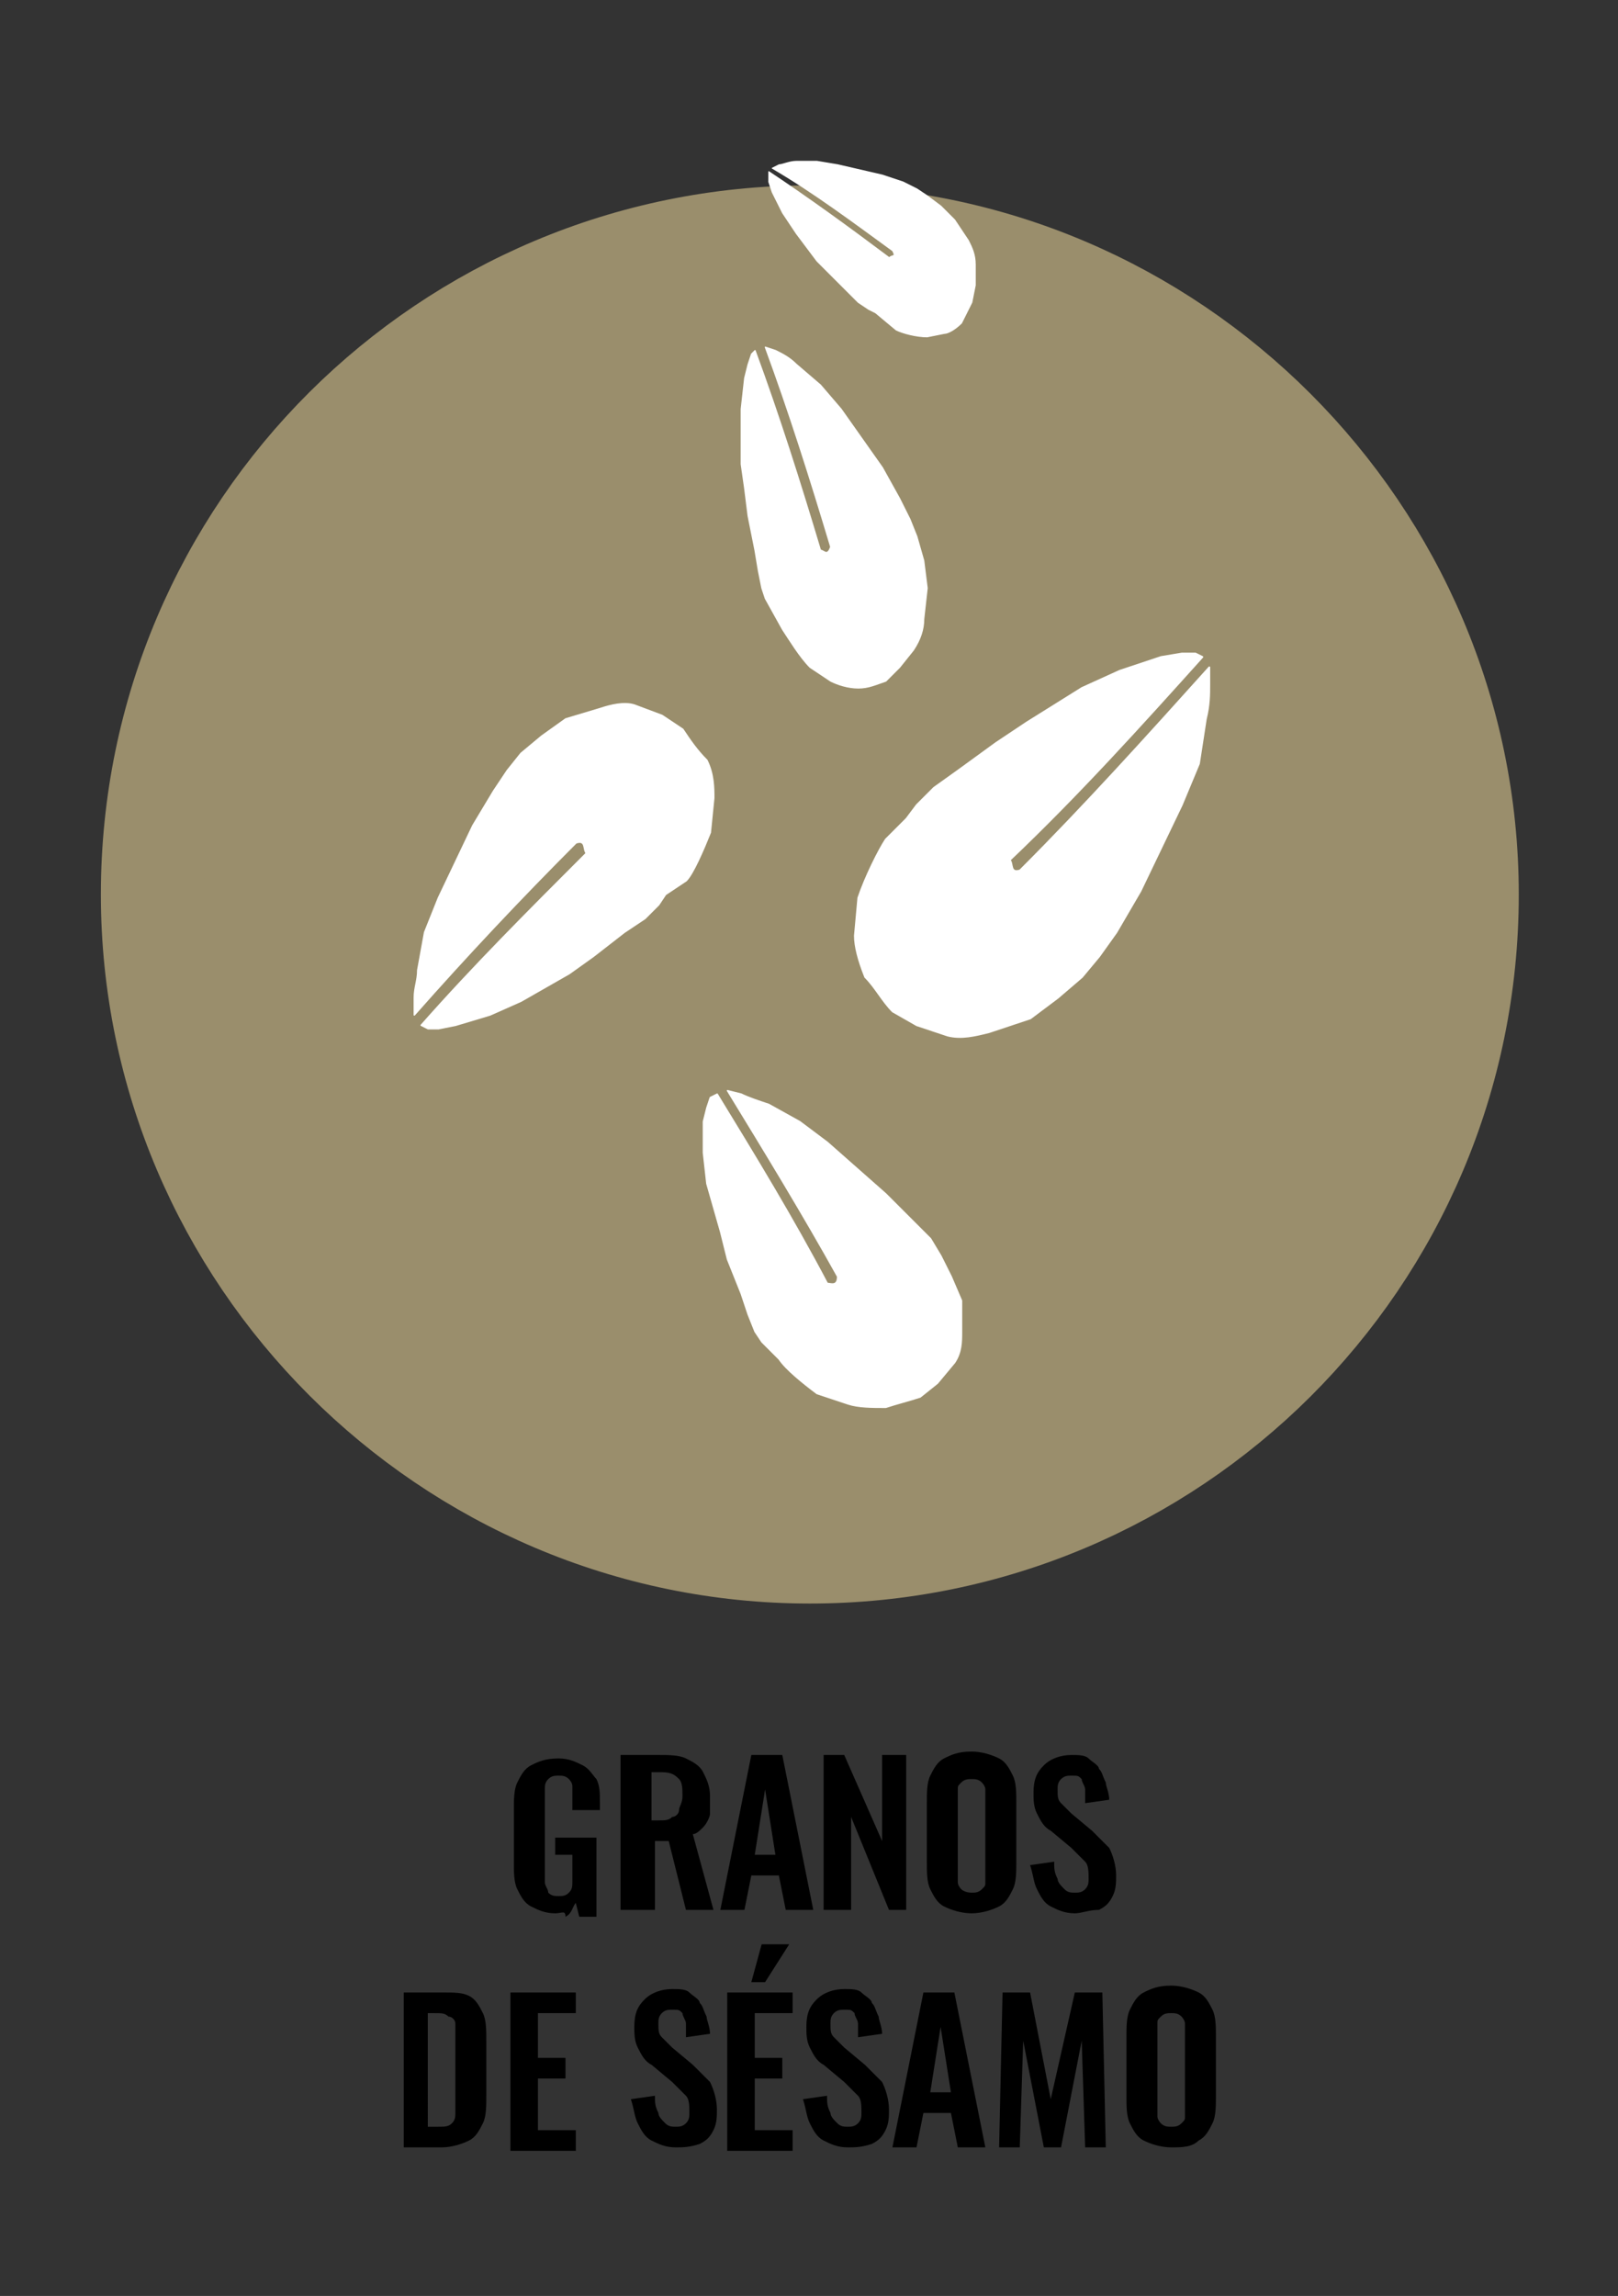 <?xml version="1.0" encoding="utf-8"?>
<!-- Generator: Adobe Illustrator 22.0.0, SVG Export Plug-In . SVG Version: 6.00 Build 0)  -->
<svg version="1.1"
	 id="svg4209" inkscape:version="0.48.5 r10040" sodipodi:docname="IconoAlergenoGranosSesamo.svg" xmlns:cc="http://creativecommons.org/ns#" xmlns:dc="http://purl.org/dc/elements/1.1/" xmlns:inkscape="http://www.inkscape.org/namespaces/inkscape" xmlns:rdf="http://www.w3.org/1999/02/22-rdf-syntax-ns#" xmlns:sodipodi="http://sodipodi.sourceforge.net/DTD/sodipodi-0.dtd" xmlns:svg="http://www.w3.org/2000/svg"
	 xmlns="http://www.w3.org/2000/svg" xmlns:xlink="http://www.w3.org/1999/xlink" x="0px" y="0px" viewBox="0 0 262.2 372"
	 style="enable-background:new 0 0 262.2 372;" xml:space="preserve">
<rect x="0" y="0" width="262.2" height="372" fill="#333333" stroke="none"/>
<style type="text/css">
	.st0{enable-background:new    ;}
	.st1{fill:#9A8E6C;stroke:#9A8E6C;stroke-width:3;stroke-linecap:round;stroke-linejoin:round;}
	.st2{fill:#FFFFFF;stroke:#FFFFFF;stroke-width:5.000000e-02;stroke-linecap:round;stroke-linejoin:round;}
	.st3{fill:#FFFFFF;stroke:#FFFFFF;stroke-width:4.238347e-02;stroke-linecap:round;stroke-linejoin:round;}
	.st4{fill:#FFFFFF;stroke:#FFFFFF;stroke-width:3.568314e-02;stroke-linecap:round;stroke-linejoin:round;}
	.st5{fill:#FFFFFF;stroke:#FFFFFF;stroke-width:2.677974e-02;stroke-linecap:round;stroke-linejoin:round;}
	.st6{fill:#FFFFFF;stroke:#FFFFFF;stroke-width:3.993879e-02;stroke-linecap:round;stroke-linejoin:round;}
</style>
<sodipodi:namedview  bordercolor="#666666" borderopacity="1.0" id="base" inkscape:current-layer="layer1" inkscape:cx="430.45687" inkscape:cy="399.3023" inkscape:document-units="px" inkscape:pageopacity="0.0" inkscape:pageshadow="2" inkscape:window-height="924" inkscape:window-maximized="1" inkscape:window-width="1280" inkscape:window-x="0" inkscape:window-y="28" inkscape:zoom="0.56656371" pagecolor="#ffffff" showgrid="false">
	</sodipodi:namedview>
<g id="layer1" transform="translate(0,-680.315)" inkscape:groupmode="layer" inkscape:label="Capa 1">
	<g id="g3161" transform="matrix(5.577,0,0,5.577,-1112.995,-1035.245)">
		<g class="st0">
			<path d="M215.7,363.2c-0.3,0-0.5-0.1-0.7-0.2c-0.2-0.1-0.3-0.3-0.4-0.5c-0.1-0.2-0.1-0.5-0.1-0.8v-1.5c0-0.3,0-0.6,0.1-0.8
				c0.1-0.2,0.2-0.4,0.4-0.5c0.2-0.1,0.4-0.2,0.8-0.2c0.3,0,0.5,0.1,0.7,0.2c0.2,0.1,0.3,0.3,0.4,0.4c0.1,0.2,0.1,0.4,0.1,0.7v0.2
				h-0.8v-0.3c0-0.1,0-0.3,0-0.4c0-0.1-0.1-0.2-0.1-0.2c-0.1-0.1-0.2-0.1-0.3-0.1c-0.1,0-0.2,0-0.3,0.1c-0.1,0.1-0.1,0.2-0.1,0.3
				c0,0.1,0,0.2,0,0.4v1.9c0,0.2,0,0.3,0,0.4c0,0.1,0.1,0.2,0.1,0.3c0.1,0.1,0.2,0.1,0.3,0.1c0.1,0,0.2,0,0.3-0.1
				c0.1-0.1,0.1-0.2,0.1-0.3c0-0.1,0-0.3,0-0.4v-0.4h-0.5v-0.5h1.2v2.3h-0.5l-0.1-0.4c-0.1,0.1-0.1,0.3-0.3,0.4
				C216,363.1,215.9,363.2,215.7,363.2z"/>
			<path d="M217.6,363.1v-4.5h1.1c0.3,0,0.6,0,0.8,0.1c0.2,0.1,0.4,0.2,0.5,0.4c0.1,0.2,0.2,0.4,0.2,0.7c0,0.2,0,0.3,0,0.5
				c0,0.1-0.1,0.3-0.2,0.4c-0.1,0.1-0.2,0.2-0.3,0.2l0.6,2.2h-0.8l-0.5-2h-0.4v2H217.6z M218.4,360.5h0.3c0.2,0,0.3,0,0.4-0.1
				c0.1,0,0.2-0.1,0.2-0.2c0-0.1,0.1-0.2,0.1-0.4c0-0.2,0-0.4-0.1-0.5c-0.1-0.1-0.2-0.2-0.5-0.2h-0.3V360.5z"/>
			<path d="M220.5,363.1l0.9-4.5h0.9l0.9,4.5h-0.8l-0.2-1h-0.8l-0.2,1H220.5z M221.5,361.5h0.6l-0.3-1.9L221.5,361.5z"/>
			<path d="M223.5,363.1v-4.5h0.6l1.1,2.5v-2.5h0.7v4.5h-0.5l-1.1-2.7v2.7H223.5z"/>
			<path d="M227.8,363.2c-0.3,0-0.6-0.1-0.8-0.2c-0.2-0.1-0.3-0.3-0.4-0.5c-0.1-0.2-0.1-0.5-0.1-0.8V360c0-0.3,0-0.6,0.1-0.8
				c0.1-0.2,0.2-0.4,0.4-0.5c0.2-0.1,0.4-0.2,0.8-0.2c0.3,0,0.6,0.1,0.8,0.2s0.3,0.3,0.4,0.5c0.1,0.2,0.1,0.5,0.1,0.8v1.7
				c0,0.3,0,0.6-0.1,0.8c-0.1,0.2-0.2,0.4-0.4,0.5S228.1,363.2,227.8,363.2z M227.8,362.6c0.1,0,0.2,0,0.3-0.1
				c0.1-0.1,0.1-0.1,0.1-0.2c0-0.1,0-0.2,0-0.3v-2.1c0-0.1,0-0.2,0-0.3s-0.1-0.2-0.1-0.2c-0.1-0.1-0.2-0.1-0.3-0.1
				c-0.1,0-0.2,0-0.3,0.1c-0.1,0.1-0.1,0.1-0.1,0.2s0,0.2,0,0.3v2.1c0,0.1,0,0.2,0,0.3c0,0.1,0.1,0.2,0.1,0.2
				C227.5,362.5,227.6,362.6,227.8,362.6z"/>
			<path d="M230.8,363.2c-0.3,0-0.5-0.1-0.7-0.2c-0.2-0.1-0.3-0.3-0.4-0.5c-0.1-0.2-0.1-0.4-0.2-0.7l0.7-0.1c0,0.2,0,0.3,0.1,0.5
				c0,0.1,0.1,0.2,0.2,0.3c0.1,0.1,0.2,0.1,0.3,0.1c0.1,0,0.2,0,0.3-0.1c0.1-0.1,0.1-0.2,0.1-0.3c0-0.2,0-0.4-0.1-0.5
				c-0.1-0.1-0.2-0.2-0.4-0.4l-0.6-0.5c-0.2-0.1-0.3-0.3-0.4-0.5c-0.1-0.2-0.1-0.4-0.1-0.6c0-0.4,0.1-0.6,0.3-0.8
				c0.2-0.2,0.5-0.3,0.8-0.3c0.2,0,0.4,0,0.5,0.1c0.1,0.1,0.3,0.2,0.3,0.3c0.1,0.1,0.1,0.2,0.2,0.4c0,0.1,0.1,0.3,0.1,0.5l-0.7,0.1
				c0-0.1,0-0.3,0-0.4c0-0.1-0.1-0.2-0.1-0.3c-0.1-0.1-0.1-0.1-0.3-0.1c-0.1,0-0.2,0-0.3,0.1c-0.1,0.1-0.1,0.2-0.1,0.3
				c0,0.2,0,0.3,0.1,0.4c0.1,0.1,0.2,0.2,0.3,0.3l0.6,0.5c0.2,0.2,0.3,0.3,0.5,0.5c0.1,0.2,0.2,0.5,0.2,0.8c0,0.2,0,0.4-0.1,0.6
				c-0.1,0.2-0.2,0.3-0.4,0.4C231.2,363.1,231,363.2,230.8,363.2z"/>
		</g>
		<g class="st0">
			<path d="M211.3,370v-4.5h1.1c0.4,0,0.6,0,0.8,0.1c0.2,0.1,0.3,0.3,0.4,0.5c0.1,0.2,0.1,0.5,0.1,0.8v1.6c0,0.3,0,0.6-0.1,0.8
				c-0.1,0.2-0.2,0.4-0.4,0.5c-0.2,0.1-0.5,0.2-0.8,0.2H211.3z M212.1,369.4h0.2c0.2,0,0.3,0,0.4-0.1c0.1-0.1,0.1-0.2,0.1-0.3
				c0-0.1,0-0.3,0-0.5v-1.7c0-0.2,0-0.3,0-0.4c0-0.1-0.1-0.2-0.2-0.2c-0.1-0.1-0.2-0.1-0.4-0.1h-0.2V369.4z"/>
			<path d="M214.4,370v-4.5h1.9v0.6h-1.1v1.3h0.8v0.6h-0.8v1.5h1.1v0.6H214.4z"/>
			<path d="M219.2,370c-0.3,0-0.5-0.1-0.7-0.2c-0.2-0.1-0.3-0.3-0.4-0.5c-0.1-0.2-0.1-0.4-0.2-0.7l0.7-0.1c0,0.2,0,0.3,0.1,0.5
				c0,0.1,0.1,0.2,0.2,0.3c0.1,0.1,0.2,0.1,0.3,0.1c0.1,0,0.2,0,0.3-0.1c0.1-0.1,0.1-0.2,0.1-0.3c0-0.2,0-0.4-0.1-0.5
				s-0.2-0.2-0.4-0.4l-0.6-0.5c-0.2-0.1-0.3-0.3-0.4-0.5c-0.1-0.2-0.1-0.4-0.1-0.6c0-0.4,0.1-0.6,0.3-0.8c0.2-0.2,0.5-0.3,0.8-0.3
				c0.2,0,0.4,0,0.5,0.1c0.1,0.1,0.3,0.2,0.3,0.3c0.1,0.1,0.1,0.2,0.2,0.4c0,0.1,0.1,0.3,0.1,0.5l-0.7,0.1c0-0.1,0-0.3,0-0.4
				c0-0.1-0.1-0.2-0.1-0.3c-0.1-0.1-0.1-0.1-0.3-0.1c-0.1,0-0.2,0-0.3,0.1c-0.1,0.1-0.1,0.2-0.1,0.3c0,0.2,0,0.3,0.1,0.4
				c0.1,0.1,0.2,0.2,0.3,0.3l0.6,0.5c0.2,0.2,0.3,0.3,0.5,0.5c0.1,0.2,0.2,0.5,0.2,0.8c0,0.2,0,0.4-0.1,0.6
				c-0.1,0.2-0.2,0.3-0.4,0.4C219.6,370,219.4,370,219.2,370z"/>
			<path d="M220.7,370v-4.5h1.9v0.6h-1.1v1.3h0.8v0.6h-0.8v1.5h1.1v0.6H220.7z M221.4,365.2l0.3-1.1h0.8l-0.7,1.1H221.4z"/>
			<path d="M224.2,370c-0.3,0-0.5-0.1-0.7-0.2c-0.2-0.1-0.3-0.3-0.4-0.5c-0.1-0.2-0.1-0.4-0.2-0.7l0.7-0.1c0,0.2,0,0.3,0.1,0.5
				c0,0.1,0.1,0.2,0.2,0.3c0.1,0.1,0.2,0.1,0.3,0.1c0.1,0,0.2,0,0.3-0.1c0.1-0.1,0.1-0.2,0.1-0.3c0-0.2,0-0.4-0.1-0.5
				c-0.1-0.1-0.2-0.2-0.4-0.4l-0.6-0.5c-0.2-0.1-0.3-0.3-0.4-0.5c-0.1-0.2-0.1-0.4-0.1-0.6c0-0.4,0.1-0.6,0.3-0.8
				c0.2-0.2,0.5-0.3,0.8-0.3c0.2,0,0.4,0,0.5,0.1c0.1,0.1,0.3,0.2,0.3,0.3c0.1,0.1,0.1,0.2,0.2,0.4c0,0.1,0.1,0.3,0.1,0.5l-0.7,0.1
				c0-0.1,0-0.3,0-0.4c0-0.1-0.1-0.2-0.1-0.3c-0.1-0.1-0.1-0.1-0.3-0.1c-0.1,0-0.2,0-0.3,0.1c-0.1,0.1-0.1,0.2-0.1,0.3
				c0,0.2,0,0.3,0.1,0.4c0.1,0.1,0.2,0.2,0.3,0.3l0.6,0.5c0.2,0.2,0.3,0.3,0.5,0.5c0.1,0.2,0.2,0.5,0.2,0.8c0,0.2,0,0.4-0.1,0.6
				c-0.1,0.2-0.2,0.3-0.4,0.4C224.6,370,224.4,370,224.2,370z"/>
			<path d="M225.5,370l0.9-4.5h0.9l0.9,4.5h-0.8l-0.2-1h-0.8l-0.2,1H225.5z M226.6,368.4h0.6l-0.3-1.9L226.6,368.4z"/>
			<path d="M228.6,370l0.1-4.5h0.8l0.6,3.1l0.7-3.1h0.8l0.1,4.5h-0.6l-0.1-3.1l-0.6,3.1h-0.5l-0.6-3.1l-0.1,3.1H228.6z"/>
			<path d="M233.6,370c-0.3,0-0.6-0.1-0.8-0.2c-0.2-0.1-0.3-0.3-0.4-0.5s-0.1-0.5-0.1-0.8v-1.7c0-0.3,0-0.6,0.1-0.8s0.2-0.4,0.4-0.5
				s0.4-0.2,0.8-0.2c0.3,0,0.6,0.1,0.8,0.2c0.2,0.1,0.3,0.3,0.4,0.5c0.1,0.2,0.1,0.5,0.1,0.8v1.7c0,0.3,0,0.6-0.1,0.8
				c-0.1,0.2-0.2,0.4-0.4,0.5C234.2,370,233.9,370,233.6,370z M233.6,369.4c0.1,0,0.2,0,0.3-0.1c0.1-0.1,0.1-0.1,0.1-0.2
				s0-0.2,0-0.3v-2.1c0-0.1,0-0.2,0-0.3s-0.1-0.2-0.1-0.2c-0.1-0.1-0.2-0.1-0.3-0.1c-0.1,0-0.2,0-0.3,0.1c-0.1,0.1-0.1,0.1-0.1,0.2
				s0,0.2,0,0.3v2.1c0,0.1,0,0.2,0,0.3c0,0.1,0.1,0.2,0.1,0.2C233.4,369.4,233.5,369.4,233.6,369.4z"/>
		</g>
		<g id="g3152">
			
				<path id="path3230-2-6" sodipodi:cx="21.573027" sodipodi:cy="29.287827" sodipodi:rx="18.363815" sodipodi:ry="18.720394" sodipodi:type="arc" class="st1" d="
				M242.2,333.6c0,10.6-8.6,19.1-19.1,19.1s-19.1-8.6-19.1-19.1c0-10.6,8.6-19.1,19.1-19.1S242.2,323.1,242.2,333.6z"/>
			<g id="g3141" transform="translate(1.808,0)">
				
					<path id="path4248" inkscape:connector-curvature="0" sodipodi:nodetypes="ccccccccccccccccccccccccccccccccccc" class="st2" d="
					M224.1,331.4l0.3-0.4l0.5-0.5l0.7-0.5l1.1-0.8l0.9-0.6l0.8-0.5l0.8-0.5l1.1-0.5l1.2-0.4l0.6-0.1l0.4,0l0.2,0.1
					c-1.8,2-3.6,4-5.6,5.9c0.1,0.1,0,0.4,0.3,0.3c1.9-1.9,3.7-3.9,5.5-5.9l0,0.5c0,0.3,0,0.6-0.1,1l-0.2,1.3l-0.5,1.2l-1.2,2.5
					l-0.7,1.2l-0.5,0.7l-0.5,0.6l-0.7,0.6l-0.8,0.6l-1.2,0.4c-0.4,0.1-0.8,0.2-1.2,0.1l-0.9-0.3l-0.7-0.4c-0.3-0.3-0.5-0.7-0.8-1
					c-0.2-0.5-0.3-0.9-0.3-1.2l0.1-1.1c0.2-0.6,0.6-1.4,0.8-1.7L224.1,331.4z"/>
				
					<path id="path4248-0" inkscape:connector-curvature="0" sodipodi:nodetypes="ccccccccccccccccccccccccccccccccccc" class="st3" d="
					M217.1,333.6l-0.2,0.3l-0.4,0.4l-0.6,0.4l-0.9,0.7l-0.7,0.5l-0.7,0.4l-0.7,0.4l-0.9,0.4l-1,0.3l-0.5,0.1l-0.3,0l-0.2-0.1
					c1.5-1.7,3.1-3.3,4.8-5c-0.1-0.1,0-0.4-0.3-0.3c-1.6,1.6-3.2,3.3-4.7,5l0-0.5c0-0.3,0.1-0.5,0.1-0.8l0.2-1.1l0.4-1l1-2.1l0.6-1
					l0.4-0.6l0.4-0.5l0.6-0.5l0.7-0.5l1-0.3c0.3-0.1,0.7-0.2,1-0.1l0.8,0.3l0.6,0.4c0.2,0.3,0.4,0.6,0.7,0.9
					c0.2,0.4,0.2,0.8,0.2,1.1l-0.1,1c-0.2,0.5-0.5,1.2-0.7,1.4L217.1,333.6z"/>
				
					<path id="path4248-5" inkscape:connector-curvature="0" sodipodi:nodetypes="ccccccccccccccccccccccccccccccccccc" class="st4" d="
					M220,325l-0.1-0.3l-0.1-0.5l-0.1-0.6l-0.2-1l-0.1-0.8l-0.1-0.7l0-0.7l0-0.9l0.1-0.9l0.1-0.4l0.1-0.3l0.1-0.1
					c0.7,1.9,1.3,3.8,1.9,5.8c0.1,0,0.2,0.2,0.3-0.1c-0.6-2-1.2-3.9-1.9-5.8l0.3,0.1c0.2,0.1,0.4,0.2,0.6,0.4l0.7,0.6l0.6,0.7
					l1.2,1.7l0.5,0.9l0.3,0.6l0.2,0.5l0.2,0.7l0.1,0.8l-0.1,0.9c0,0.3-0.1,0.6-0.3,0.9l-0.4,0.5l-0.4,0.4c-0.3,0.1-0.5,0.2-0.8,0.2
					c-0.3,0-0.6-0.1-0.8-0.2l-0.6-0.4c-0.3-0.3-0.6-0.8-0.8-1.1L220,325z"/>
				
					<path id="path4248-1" inkscape:connector-curvature="0" sodipodi:nodetypes="ccccccccccccccccccccccccccccccccccc" class="st5" d="
					M223.2,316.7l-0.2-0.1l-0.3-0.2l-0.3-0.3l-0.5-0.5l-0.4-0.4l-0.3-0.4l-0.3-0.4l-0.4-0.6l-0.3-0.6l-0.1-0.3l0-0.2l0-0.1
					c1.2,0.8,2.3,1.6,3.5,2.5c0.1-0.1,0.2,0,0.1-0.2c-1.1-0.8-2.3-1.7-3.5-2.4l0.2-0.1c0.1,0,0.3-0.1,0.5-0.1l0.6,0l0.6,0.1l1.3,0.3
					l0.6,0.2l0.4,0.2l0.3,0.2l0.4,0.3l0.4,0.4l0.4,0.6c0.1,0.2,0.2,0.4,0.2,0.7l0,0.6l-0.1,0.5c-0.1,0.2-0.2,0.4-0.3,0.6
					c-0.2,0.2-0.4,0.3-0.5,0.3l-0.5,0.1c-0.3,0-0.7-0.1-0.9-0.2L223.2,316.7z"/>
				
					<path id="path4248-19" inkscape:connector-curvature="0" sodipodi:nodetypes="ccccccccccccccccccccccccccccccccccc" class="st6" d="
					M219.9,346.6l-0.2-0.3l-0.2-0.5l-0.2-0.6l-0.4-1l-0.2-0.8l-0.2-0.7l-0.2-0.7l-0.1-0.9l0-0.9l0.1-0.4l0.1-0.3l0.2-0.1
					c1.1,1.8,2.2,3.6,3.2,5.5c0.1,0,0.3,0.1,0.3-0.2c-1-1.8-2.1-3.6-3.2-5.4l0.4,0.1c0.2,0.1,0.5,0.2,0.8,0.3l0.9,0.5l0.8,0.6
					l1.7,1.5l0.8,0.8l0.5,0.5l0.3,0.5l0.3,0.6l0.3,0.7l0,0.9c0,0.3,0,0.6-0.2,0.9l-0.5,0.6l-0.5,0.4c-0.3,0.1-0.7,0.2-1,0.3
					c-0.4,0-0.8,0-1.1-0.1l-0.9-0.3c-0.4-0.3-0.9-0.7-1.1-1L219.9,346.6z"/>
			</g>
		</g>
	</g>
</g>
</svg>
